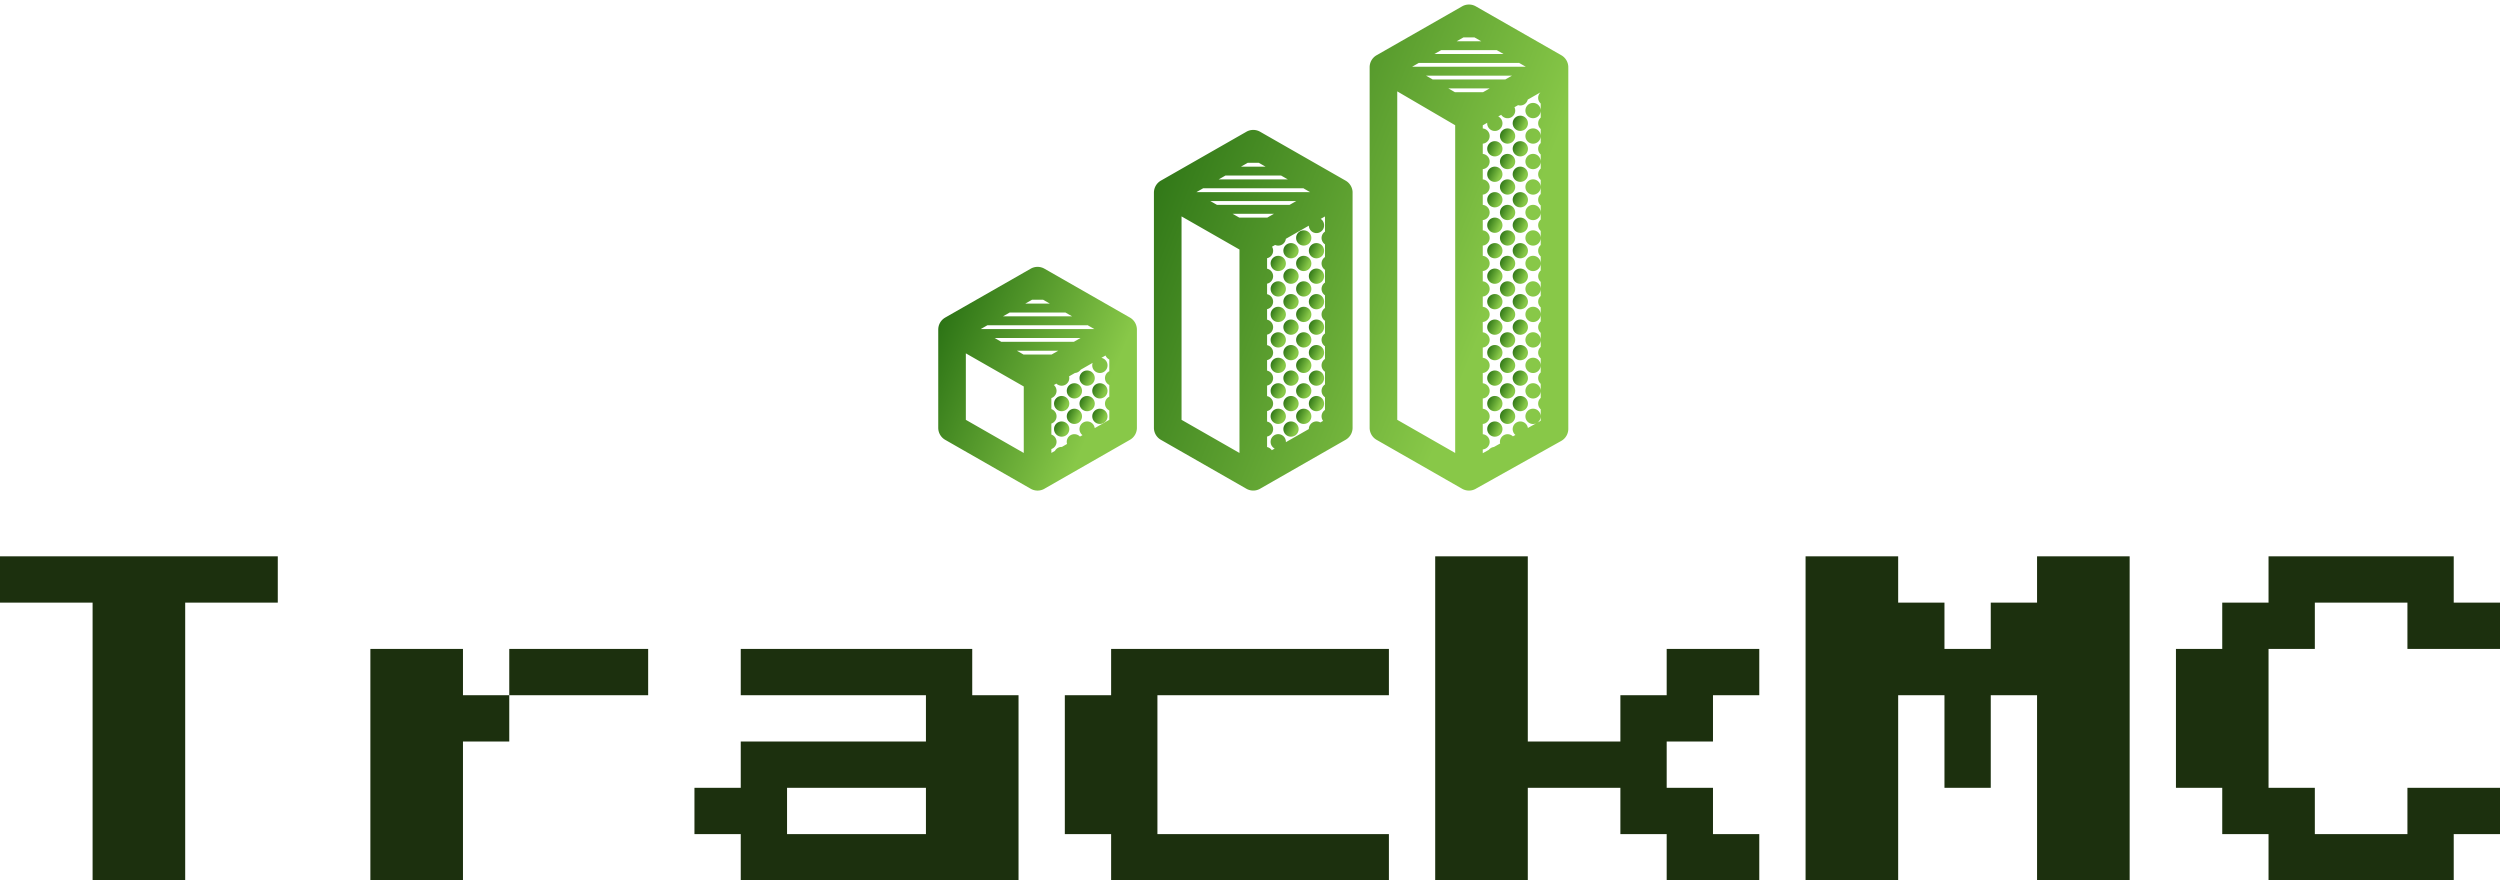 <svg data-v-423bf9ae="" xmlns="http://www.w3.org/2000/svg" viewBox="0 0 462.857 163" class="iconAbove"><!----><!----><!----><g data-v-423bf9ae="" id="1f573e18-0aff-47f1-af9d-0a90c1841ca5" fill="#1C300E" transform="matrix(4.898,0,0,4.898,-8.571,103)"><path d="M8.75 12.25L5.25 12.25L5.25 1.75L1.75 1.75L1.75 0L12.25 0L12.25 1.75L8.75 1.75L8.75 12.25ZM19.25 3.50L19.25 5.25L21 5.25L21 7L19.25 7L19.25 12.25L15.75 12.25L15.75 3.50L19.25 3.50ZM21 3.50L26.25 3.50L26.25 5.25L21 5.25L21 3.50ZM40.25 12.25L29.75 12.25L29.75 10.50L28 10.50L28 8.75L29.75 8.75L29.75 7L36.75 7L36.75 5.25L29.75 5.25L29.75 3.50L38.50 3.50L38.50 5.25L40.25 5.25L40.25 12.25ZM31.50 8.75L31.50 10.50L36.75 10.50L36.75 8.75L31.50 8.75ZM54.25 12.25L43.75 12.25L43.75 10.50L42 10.50L42 5.25L43.75 5.25L43.75 3.50L54.25 3.50L54.25 5.25L45.50 5.25L45.50 10.50L54.25 10.50L54.25 12.25ZM59.50 12.25L56 12.25L56 0L59.50 0L59.50 7L63 7L63 5.25L64.75 5.25L64.75 3.50L68.25 3.50L68.25 5.25L66.50 5.25L66.50 7L64.75 7L64.75 8.75L66.50 8.75L66.50 10.50L68.25 10.50L68.25 12.25L64.75 12.25L64.75 10.50L63 10.50L63 8.75L59.50 8.75L59.50 12.25ZM73.50 12.25L70 12.25L70 0L73.50 0L73.50 1.75L75.25 1.75L75.25 3.50L77 3.50L77 1.75L78.75 1.75L78.75 0L82.25 0L82.25 12.25L78.75 12.25L78.75 5.25L77 5.25L77 8.75L75.25 8.75L75.25 5.25L73.50 5.25L73.50 12.25ZM94.50 12.25L87.50 12.25L87.50 10.50L85.75 10.50L85.75 8.75L84 8.75L84 3.50L85.75 3.50L85.75 1.75L87.50 1.75L87.50 0L94.50 0L94.50 1.75L96.25 1.75L96.25 3.50L92.75 3.50L92.75 1.75L89.25 1.75L89.25 3.50L87.50 3.50L87.50 8.75L89.25 8.75L89.25 10.50L92.75 10.50L92.75 8.75L96.25 8.75L96.25 10.50L94.50 10.50L94.50 12.25Z"></path></g><defs data-v-423bf9ae=""><linearGradient data-v-423bf9ae="" gradientTransform="rotate(25)" id="73ab9a90-1074-4b08-88c5-b72adf2eb1e8" x1="0%" y1="0%" x2="100%" y2="0%"><stop data-v-423bf9ae="" offset="0%" style="stop-color: rgb(33, 105, 15); stop-opacity: 1;"></stop><stop data-v-423bf9ae="" offset="100%" style="stop-color: rgb(136, 200, 72); stop-opacity: 1;"></stop></linearGradient></defs><g data-v-423bf9ae="" id="46c4c74f-2de3-48c6-8644-059395f88568" transform="matrix(1.167,0,0,1.167,173.66,-17.648)" stroke="none" fill="url(#73ab9a90-1074-4b08-88c5-b72adf2eb1e8)"><circle cx="25.686" cy="77.131" r="1.213"></circle><circle cx="25.686" cy="81.173" r="1.213"></circle><circle cx="23.665" cy="75.109" r="1.213"></circle><circle cx="21.643" cy="77.131" r="1.213"></circle><circle cx="19.622" cy="83.194" r="1.213"></circle><circle cx="21.643" cy="81.173" r="1.213"></circle><circle cx="19.622" cy="79.152" r="1.213"></circle><circle cx="23.664" cy="79.152" r="1.213"></circle><path d="M31.553 67.264c-.002-.037-.007-.073-.011-.11l-.004-.035a1.802 1.802 0 0 0-.018-.106l-.006-.036c-.007-.035-.016-.069-.024-.103-.003-.012-.005-.025-.009-.037-.008-.031-.018-.061-.028-.092l-.014-.045a2.04 2.04 0 0 0-.032-.083l-.019-.05-.034-.076-.024-.054c-.011-.023-.024-.045-.036-.068-.01-.019-.02-.039-.031-.057l-.037-.06-.038-.061-.037-.052c-.015-.021-.03-.043-.046-.063l-.038-.047-.052-.064-.039-.042-.059-.063-.038-.036-.066-.062-.039-.032-.073-.06-.04-.029-.079-.056-.04-.025-.076-.048-.008-.004-.004-.003-13.567-7.755a2.189 2.189 0 0 0-2.173 0L1.145 65.505l-.007.005-.005.003-.044.027-.076.047-.046.032c-.024.017-.049.034-.072.052l-.043.035-.068.056-.041.038c-.021.02-.043.04-.063.061l-.038.04-.059.064-.035.043a1.15 1.15 0 0 0-.055.067l-.032.045a1.804 1.804 0 0 0-.05.071l-.029.046a2.98 2.98 0 0 0-.046.074l-.026.048c-.014.026-.028.051-.041.078a1.995 1.995 0 0 0-.059.13l-.02.052a2.685 2.685 0 0 0-.031.081l-.016.053c-.009.028-.018.055-.025.083l-.013.054-.02.085-.01.06-.014.082a1.643 1.643 0 0 0-.007.073l-.007.071a4.115 4.115 0 0 0-.004.111l-.001.035v15.592c0 .785.421 1.511 1.102 1.901l13.569 7.763a2.186 2.186 0 0 0 2.187-.006c.028-.016.055-.034.082-.051l13.475-7.709a2.189 2.189 0 0 0 1.102-1.901V67.41a3.49 3.49 0 0 0-.006-.146zm-19.039 3.5h6.572l-1.061.606h-4.451l-1.06-.606zm9.048-1.415H10.04l-1.06-.606h13.644l-1.062.606zm-6.646-6.67h1.767l1.06.606h-3.888l1.061-.606zM11.379 64.7H20.217l1.061.606H10.319l1.06-.606zm-3.536 2.021h15.864v-.026l1.106.633H6.782l1.061-.607zm-3.422 4.46l9.189 5.256v10.548l-9.189-5.258V71.181zm22.758 2.838a1.21 1.21 0 0 0 0 2.18v1.862a1.21 1.21 0 0 0 0 2.18v1.482l-2.312 1.322a1.212 1.212 0 1 0-1.94 1.11l-.402.23a1.213 1.213 0 0 0-2.047 1.171l-.82.47-.037-.002c-.46 0-.859.256-1.065.633l-.567.324v-.618a1.212 1.212 0 0 0 0-2.296V82.32a1.212 1.212 0 0 0 0-2.296v-1.747a1.212 1.212 0 0 0 .397-2.07l.395-.226a1.213 1.213 0 0 0 2.019-1.154l.932-.533c.376-.028.704-.226.907-.519l1.901-1.086a1.213 1.213 0 1 0 1.385-.792l.658-.376c.113.278.326.503.595.634v1.864z"></path><circle cx="58.026" cy="52.875" r="1.213"></circle><circle cx="60.047" cy="58.939" r="1.213"></circle><circle cx="58.026" cy="60.96" r="1.213"></circle><circle cx="58.026" cy="56.918" r="1.213"></circle><circle cx="60.047" cy="54.897" r="1.213"></circle><circle cx="60.047" cy="67.024" r="1.213"></circle><circle cx="58.026" cy="69.045" r="1.213"></circle><circle cx="58.026" cy="65.003" r="1.213"></circle><circle cx="60.047" cy="62.982" r="1.213"></circle><circle cx="60.047" cy="75.109" r="1.213"></circle><circle cx="58.026" cy="77.131" r="1.213"></circle><circle cx="58.026" cy="73.088" r="1.213"></circle><circle cx="60.047" cy="71.067" r="1.213"></circle><circle cx="58.026" cy="81.173" r="1.213"></circle><circle cx="60.047" cy="79.152" r="1.213"></circle><circle cx="56.005" cy="58.939" r="1.213"></circle><circle cx="53.983" cy="60.96" r="1.213"></circle><circle cx="53.983" cy="56.918" r="1.213"></circle><circle cx="56.005" cy="54.897" r="1.213"></circle><circle cx="56.005" cy="67.024" r="1.213"></circle><circle cx="53.983" cy="69.045" r="1.213"></circle><circle cx="53.983" cy="65.003" r="1.213"></circle><circle cx="56.005" cy="62.982" r="1.213"></circle><circle cx="56.005" cy="75.109" r="1.213"></circle><circle cx="53.983" cy="77.131" r="1.213"></circle><circle cx="53.983" cy="73.088" r="1.213"></circle><circle cx="56.005" cy="71.067" r="1.213"></circle><circle cx="56.005" cy="83.194" r="1.213"></circle><circle cx="53.983" cy="81.173" r="1.213"></circle><circle cx="56.005" cy="79.152" r="1.213"></circle><path d="M65.774 45.538a2.397 2.397 0 0 0-.012-.119c-.001-.008-.001-.017-.003-.025a1.721 1.721 0 0 0-.023-.142 2.138 2.138 0 0 0-.027-.115l-.006-.024-.032-.105-.01-.031c-.011-.033-.024-.065-.037-.097l-.014-.036c-.012-.029-.026-.058-.039-.086l-.02-.043-.041-.077-.026-.048c-.013-.023-.028-.045-.042-.068a2.458 2.458 0 0 0-.033-.053c-.013-.02-.028-.039-.042-.059l-.041-.057a1.831 1.831 0 0 0-.041-.051l-.049-.06-.039-.042-.059-.063-.037-.035a3.992 3.992 0 0 0-.068-.064l-.035-.029-.077-.063-.032-.023a2.684 2.684 0 0 0-.115-.08 1.57 1.57 0 0 0-.087-.054l-.01-.005-.003-.002-13.569-7.759a2.189 2.189 0 0 0-2.173 0l-13.569 7.755a.04.04 0 0 1-.009.005l-.003.002-.033.02-.088.055-.038.027c-.027.019-.054.037-.08.057l-.039.032c-.024.02-.049.039-.072.06l-.039.037-.065.061-.039.041c-.02.021-.04.041-.058.063l-.037.045-.053.065-.034.048c-.016.022-.033.045-.048.068a.838.838 0 0 0-.031.05l-.044.07-.028.051c-.013.024-.027.049-.039.074-.009.017-.016.035-.024.053a1.801 1.801 0 0 0-.035.077l-.021.055c-.01.026-.021.052-.029.078l-.017.055-.025.081-.013.056a2.555 2.555 0 0 0-.02.084l-.01.06-.014.082-.007.072c-.002.024-.006.048-.007.072-.003.037-.003.074-.004.11l-.001.035v37.318a2.19 2.19 0 0 0 1.102 1.9L48.93 92.66a2.185 2.185 0 0 0 2.186-.006c.028-.016.055-.034.083-.052l13.475-7.709a2.188 2.188 0 0 0 1.102-1.9v-37.31a1.172 1.172 0 0 0-.002-.145zm-13.528 4.106h-4.451l-1.06-.606h6.572l-1.061.606zm3.537-2.021H44.26l-1.06-.606h13.644l-1.061.606zm-6.646-6.67h1.767l1.06.606h-3.888l1.061-.606zM45.6 42.974H54.438l1.06.606H44.539l1.061-.606zm-3.537 2.021h15.864v-.026l1.106.633h-18.03l1.06-.607zm-3.421 4.46l9.19 5.256v32.274l-9.19-5.258V49.455zM61.4 53.887v2.02a1.21 1.21 0 0 0 0 2.022v2.02a1.21 1.21 0 0 0 0 2.022v2.02a1.21 1.21 0 0 0 0 2.022v2.02a1.21 1.21 0 0 0 0 2.022v2.02a1.21 1.21 0 0 0 0 2.022v2.02a1.21 1.21 0 0 0 0 2.022v2.02a1.21 1.21 0 0 0-.303 1.735l-.439.251a1.212 1.212 0 0 0-1.823 1.044l-3.642 2.084c.001-.02.003-.039.003-.059a1.213 1.213 0 1 0-1.776 1.074l-.458.262a1.216 1.216 0 0 0-.751-.502V84.38a1.213 1.213 0 0 0 0-2.374v-1.668a1.214 1.214 0 0 0 0-2.374v-1.668a1.214 1.214 0 0 0 0-2.374v-1.668a1.214 1.214 0 0 0 0-2.374v-1.668a1.214 1.214 0 0 0 0-2.374V64.17a1.214 1.214 0 0 0 0-2.374v-1.668a1.214 1.214 0 0 0 0-2.374v-1.668a1.214 1.214 0 0 0 .783-1.822l.492-.281a1.213 1.213 0 0 0 1.702-.973l3.649-2.086a1.211 1.211 0 0 0 2.422-.068c0-.42-.214-.791-.539-1.008l.679-.388v2.407a1.21 1.21 0 0 0 .001 2.02zM100 25.791a2.19 2.19 0 0 0-1.103-1.901l-13.569-7.759a2.189 2.189 0 0 0-2.173 0l-13.569 7.755a2.19 2.19 0 0 0-1.103 1.901v57.212c0 .785.421 1.511 1.102 1.901l13.569 7.763a2.186 2.186 0 0 0 2.186-.007l.06-.037 13.48-7.545a2.189 2.189 0 0 0 1.12-1.911V25.977l-.003-.093.003-.093zm-13.531 3.96h-4.453l-1.06-.606h6.574l-1.061.606zm3.537-2.021H78.482l-1.06-.606h13.646l-1.062.606zm-6.648-6.671h1.767l1.06.606h-3.888l1.061-.606zm-3.537 2.022H88.659l1.06.606H78.76l1.061-.606zm-3.537 2.021h15.864v-.026l1.106.633h-18.03l1.06-.607zm-3.421 4.518l9.189 5.371v51.994l-9.189-5.258V29.62zm22.758 52.259l-.527.295c.315-.216.523-.578.527-.989v.694zm0-49.228a1.213 1.213 0 1 0 0 .024v1.108a1.208 1.208 0 0 0 0 1.802v1.108a1.213 1.213 0 1 0 0 .024v1.108a1.209 1.209 0 0 0 0 1.804v1.108a1.213 1.213 0 1 0 0 .024v1.108a1.208 1.208 0 0 0 0 1.802v1.108a1.213 1.213 0 1 0 0 .024v1.108a1.208 1.208 0 0 0 0 1.803v1.108a1.213 1.213 0 1 0 0 .024v1.108a1.208 1.208 0 0 0 0 1.803v1.108a1.213 1.213 0 1 0 0 .024v1.108a1.208 1.208 0 0 0 0 1.802v1.108a1.213 1.213 0 1 0 0 .024v1.108a1.209 1.209 0 0 0 0 1.803v1.108a1.213 1.213 0 1 0 0 .024v1.108a1.208 1.208 0 0 0 0 1.802v1.108a1.213 1.213 0 1 0 0 .024v1.108a1.209 1.209 0 0 0 0 1.803v1.108a1.213 1.213 0 1 0 0 .024v1.108a1.208 1.208 0 0 0 0 1.802v1.108a1.213 1.213 0 1 0 0 .024v1.108a1.208 1.208 0 0 0 0 1.803v1.108a1.213 1.213 0 1 0 0 .024v1.108a1.208 1.208 0 0 0 0 1.803v1.108a1.213 1.213 0 1 0-.713 1.117l-1.322.74a1.212 1.212 0 1 0-1.977 1.107l-.398.223a1.213 1.213 0 0 0-2.028 1.135l-.988.553c-.323.04-.606.206-.799.447l-.966.54v-.599a1.213 1.213 0 0 0 0-2.414v-1.628a1.213 1.213 0 0 0 0-2.414v-1.628a1.213 1.213 0 0 0 0-2.414V74.3a1.213 1.213 0 0 0 0-2.414v-1.628a1.213 1.213 0 0 0 0-2.414V66.21a1.213 1.213 0 0 0 0-2.414v-1.628a1.213 1.213 0 0 0 0-2.414v-1.628a1.213 1.213 0 0 0 0-2.414v-1.628a1.213 1.213 0 0 0 0-2.414v-1.63a1.213 1.213 0 0 0 0-2.414v-1.628a1.213 1.213 0 0 0 0-2.414v-1.628a1.213 1.213 0 0 0 0-2.414v-1.628a1.213 1.213 0 0 0 0-2.414v-.497l.705-.403c-.002.029-.004.057-.004.086a1.213 1.213 0 1 0 1.753-1.085l.47-.268a1.212 1.212 0 0 0 2.101-1.2l.577-.33a1.212 1.212 0 0 0 1.534-.877l2.025-1.157a1.21 1.21 0 0 0 .029 1.776v1.106z"></path><circle cx="92.387" cy="34.684" r="1.213"></circle><circle cx="90.366" cy="36.705" r="1.213"></circle><circle cx="92.387" cy="42.769" r="1.213"></circle><circle cx="90.366" cy="44.79" r="1.213"></circle><circle cx="90.366" cy="40.748" r="1.213"></circle><circle cx="92.387" cy="38.727" r="1.213"></circle><circle cx="92.387" cy="50.854" r="1.213"></circle><circle cx="90.366" cy="52.875" r="1.213"></circle><circle cx="90.366" cy="48.833" r="1.213"></circle><circle cx="92.387" cy="46.812" r="1.213"></circle><circle cx="92.387" cy="58.939" r="1.213"></circle><circle cx="90.366" cy="60.96" r="1.213"></circle><circle cx="90.366" cy="56.918" r="1.213"></circle><circle cx="92.387" cy="54.897" r="1.213"></circle><circle cx="92.387" cy="67.024" r="1.213"></circle><circle cx="90.366" cy="69.045" r="1.213"></circle><circle cx="90.366" cy="65.003" r="1.213"></circle><circle cx="92.387" cy="62.982" r="1.213"></circle><circle cx="92.387" cy="75.109" r="1.213"></circle><circle cx="90.366" cy="77.131" r="1.213"></circle><circle cx="90.366" cy="73.088" r="1.213"></circle><circle cx="92.387" cy="71.067" r="1.213"></circle><circle cx="90.366" cy="81.173" r="1.213"></circle><circle cx="92.387" cy="79.152" r="1.213"></circle><circle cx="88.345" cy="42.769" r="1.213"></circle><circle cx="88.345" cy="38.727" r="1.213"></circle><circle cx="88.345" cy="50.854" r="1.213"></circle><circle cx="88.345" cy="46.812" r="1.213"></circle><circle cx="88.345" cy="58.939" r="1.213"></circle><circle cx="88.345" cy="54.897" r="1.213"></circle><circle cx="88.345" cy="67.024" r="1.213"></circle><circle cx="88.345" cy="62.982" r="1.213"></circle><circle cx="88.345" cy="75.109" r="1.213"></circle><circle cx="88.345" cy="71.067" r="1.213"></circle><circle cx="88.345" cy="83.194" r="1.213"></circle><circle cx="88.345" cy="79.152" r="1.213"></circle></g><!----></svg>